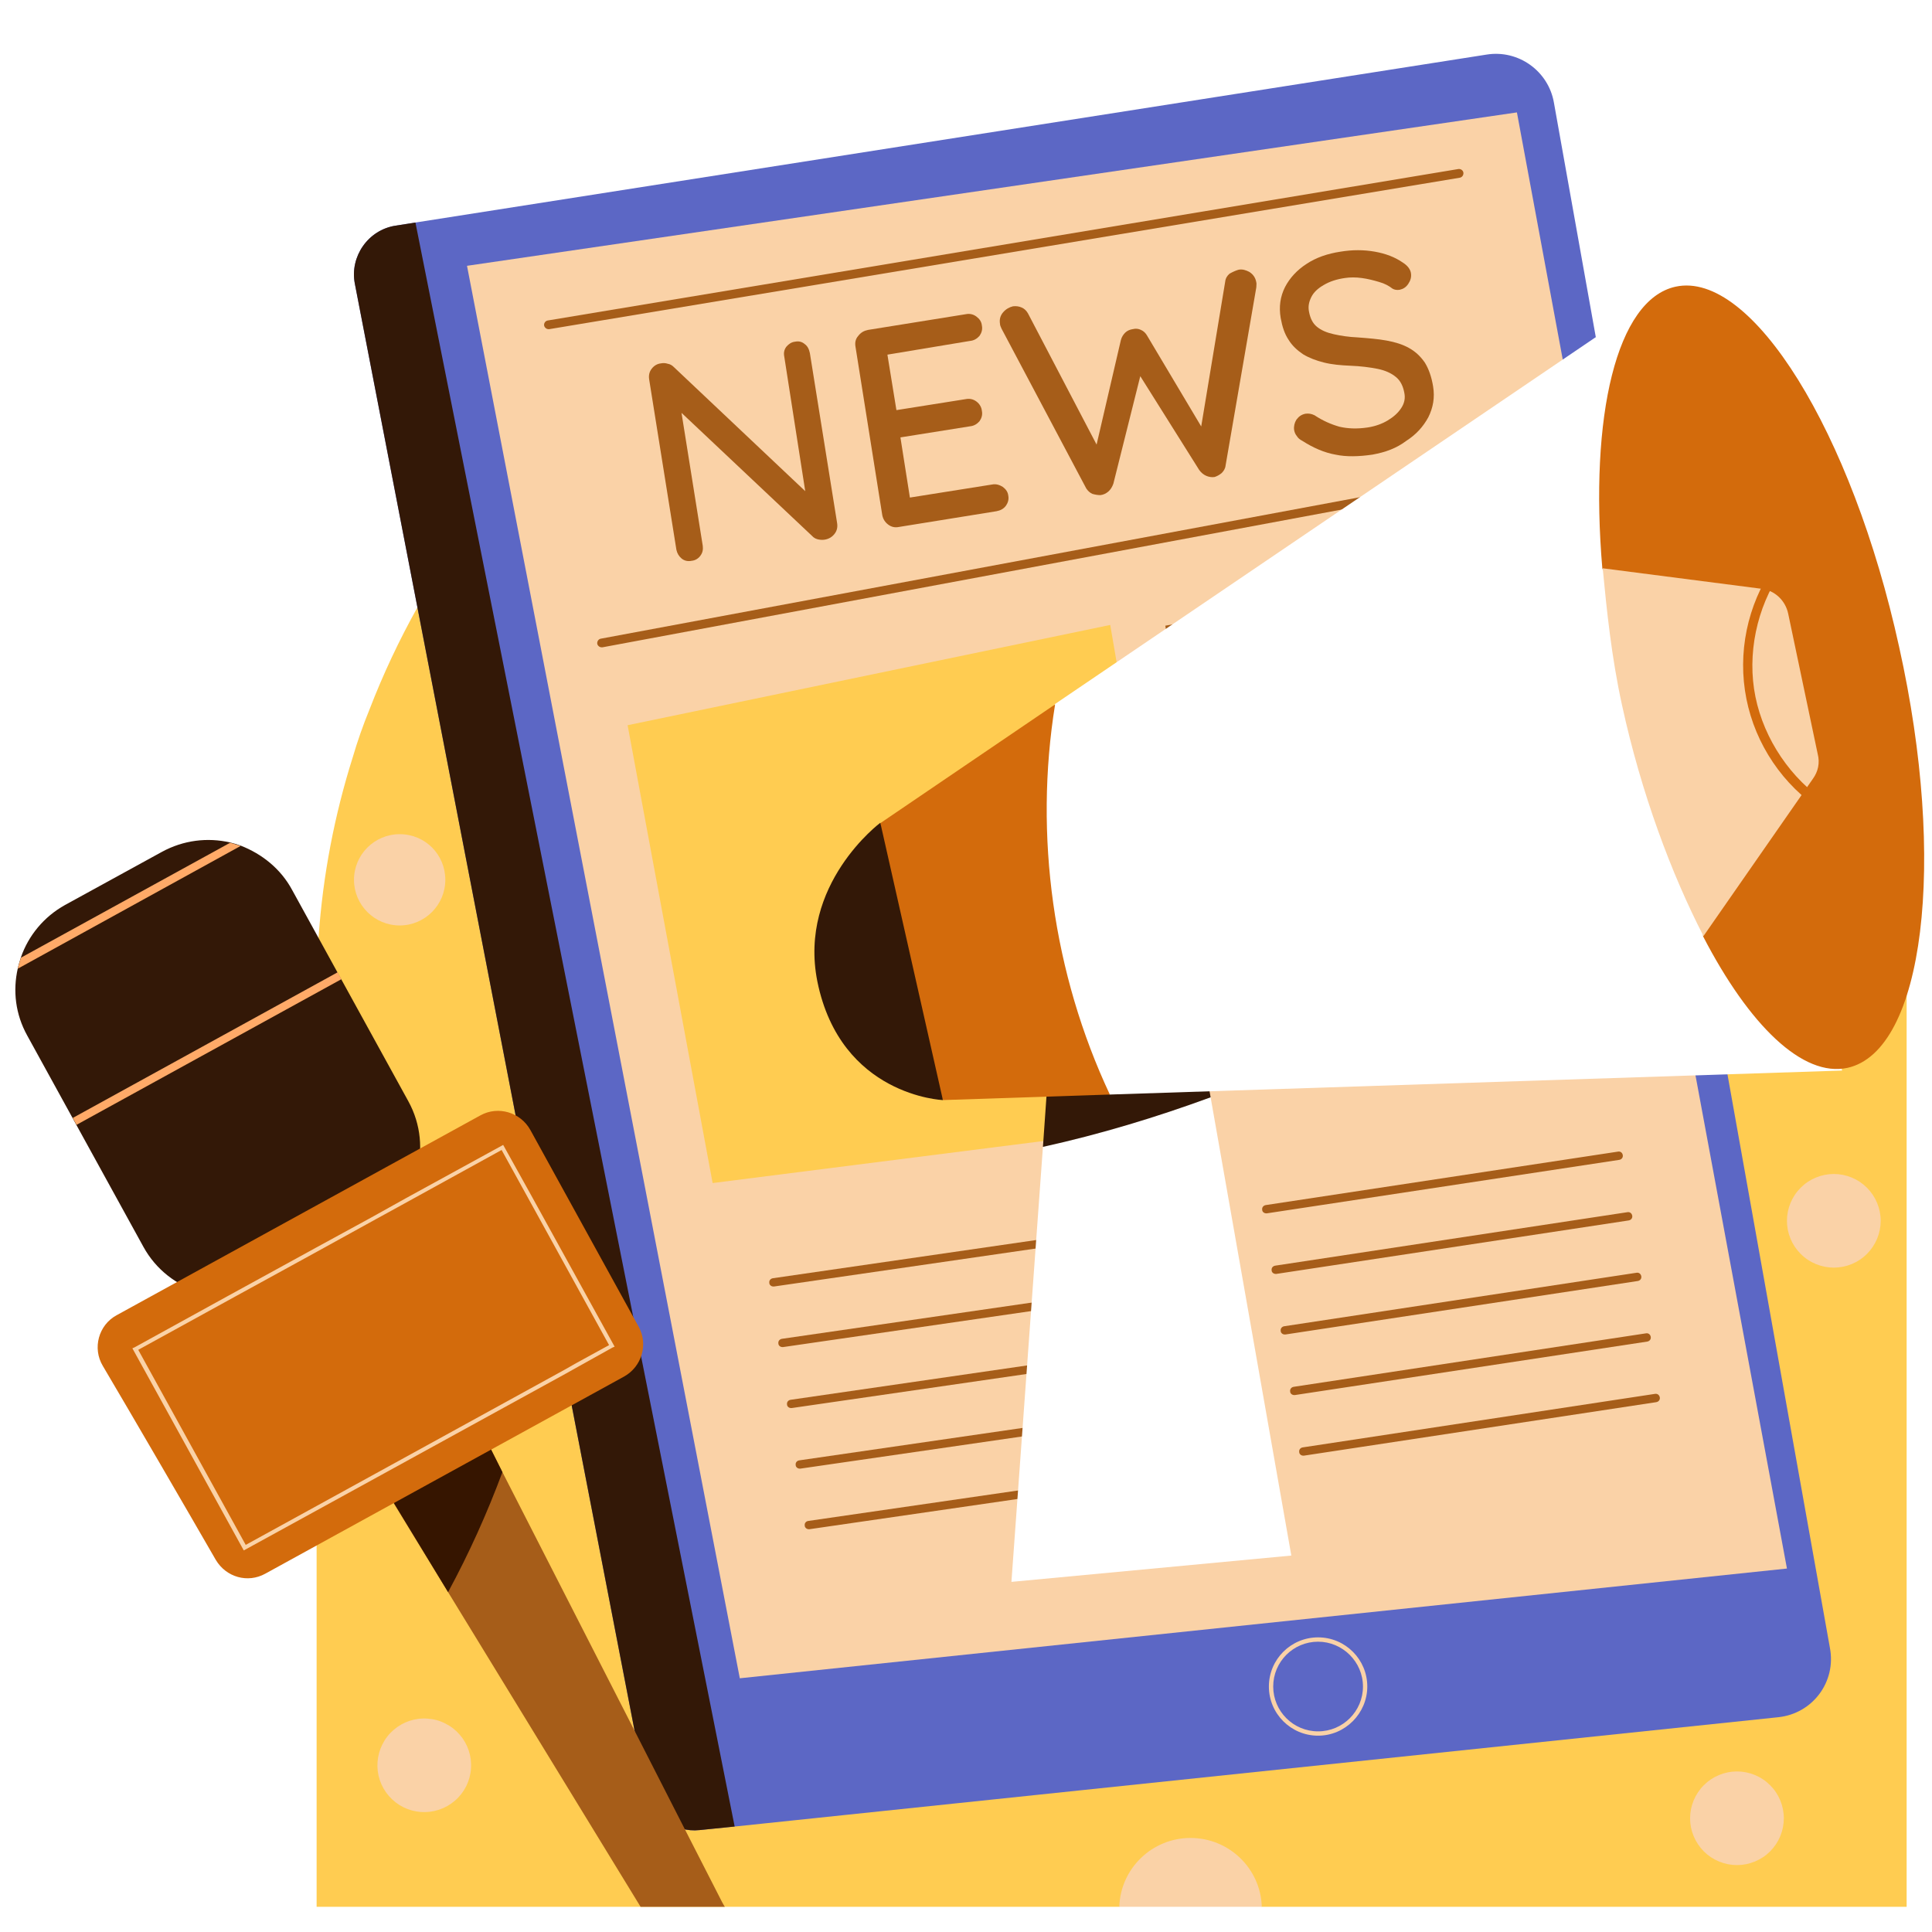 <svg xmlns="http://www.w3.org/2000/svg" xmlns:xlink="http://www.w3.org/1999/xlink" width="200" zoomAndPan="magnify" viewBox="0 0 150 150" height="200" preserveAspectRatio="xMidYMid meet" version="1.0"><rect x="-15" width="180" fill="#ffffff" y="-15" height="180" fill-opacity="1"/><rect x="-15" width="180" fill="#ffffff" y="-15" height="180" fill-opacity="1"/><path fill="#ffffff" d="M 24.215 152.195 C 21.922 152.195 20.059 150.332 20.059 148.043 L 20.059 126.574 C 19.66 126.637 19.262 126.664 18.863 126.664 C 16.359 126.664 14.035 125.32 12.812 123.184 C 10.52 119.215 6.332 112.008 4.07 108.191 C 3.094 106.539 2.816 104.617 3.336 102.785 C 3.828 100.953 5.078 99.395 6.73 98.48 L 6.945 98.355 L -1.859 82.414 C -3.203 79.941 -3.633 77.07 -3.02 74.293 C -2.93 73.895 -2.805 73.438 -2.652 72.98 C -1.707 70.293 0.191 68.031 2.695 66.656 L 10.215 62.535 C 13.09 60.949 16.664 60.672 19.719 61.773 C 20.395 62.016 21.035 62.32 21.645 62.688 C 22.043 60.949 22.5 59.238 23.02 57.527 C 23.418 56.273 23.879 54.961 24.367 53.617 C 25.312 51.176 26.414 48.762 27.637 46.41 L 23.145 22.836 C 22.746 20.73 23.203 18.5 24.457 16.758 C 25.68 14.988 27.637 13.797 29.746 13.461 L 31.305 13.215 L 114.441 0.145 C 114.898 0.086 115.359 0.055 115.816 0.055 C 120.062 0.055 123.672 3.078 124.434 7.262 L 126.543 19.109 C 127.277 18.684 128.074 18.379 128.898 18.195 C 129.477 18.07 130.059 18.012 130.641 18.012 C 140.086 18.012 147.785 33.738 151.211 49.344 C 153.625 60.367 153.867 70.996 151.852 77.926 L 151.852 148.043 C 151.852 150.332 149.988 152.195 147.695 152.195 Z M 24.215 152.195 " fill-opacity="1" fill-rule="nonzero"/><path fill="#ffcc51" d="M 148.031 77.195 L 148.031 148.043 L 97.965 148.043 L 92.434 145.691 L 86.902 148.043 L 24.582 148.043 L 24.582 77.102 C 24.582 76.859 24.582 76.645 24.582 76.398 C 24.582 76.277 24.582 76.156 24.582 76.035 C 24.609 74.934 24.641 73.836 24.734 72.766 C 25.07 67.91 25.984 63.238 27.391 58.781 C 27.758 57.527 28.188 56.305 28.676 55.113 C 29.746 52.336 31 49.68 32.434 47.113 C 33.75 44.73 35.246 42.441 36.867 40.273 C 37.691 39.176 38.547 38.105 39.434 37.066 C 39.648 36.793 39.895 36.547 40.105 36.273 C 42.246 33.859 44.539 31.633 47.016 29.586 C 47.441 29.219 47.902 28.883 48.328 28.516 C 49.367 27.723 50.406 26.957 51.477 26.227 C 51.996 25.859 52.547 25.523 53.066 25.156 C 54.352 24.363 55.633 23.57 56.949 22.867 C 57.008 22.836 57.07 22.805 57.164 22.773 C 57.773 22.438 58.414 22.133 59.027 21.828 C 63.121 19.812 67.461 18.227 71.984 17.156 C 76.57 16.059 81.371 15.477 86.289 15.477 C 89.652 15.477 92.953 15.75 96.164 16.27 C 100.441 16.941 104.539 18.07 108.48 19.57 C 110.469 20.332 112.422 21.188 114.289 22.164 C 116.609 23.324 118.844 24.668 120.98 26.105 C 121.469 26.441 121.961 26.777 122.418 27.113 C 123.09 27.57 123.73 28.059 124.344 28.578 C 124.59 28.762 124.832 28.945 125.078 29.156 C 125.109 29.156 125.109 29.188 125.137 29.219 C 126.82 30.562 128.41 32.027 129.938 33.555 C 130.457 34.074 131.008 34.625 131.496 35.172 C 132.84 36.609 134.094 38.105 135.285 39.664 C 137.852 42.992 140.055 46.562 141.887 50.383 C 142.773 52.215 143.57 54.105 144.273 56.031 C 144.273 56.062 144.301 56.121 144.332 56.184 C 144.363 56.246 144.395 56.336 144.395 56.398 C 144.578 56.887 144.762 57.375 144.914 57.863 C 144.914 57.895 144.945 57.926 144.945 57.953 C 144.977 58.047 145.004 58.137 145.035 58.23 C 145.066 58.32 145.098 58.414 145.129 58.504 C 145.434 59.422 145.707 60.336 145.922 61.285 C 145.953 61.406 145.984 61.527 146.016 61.648 C 146.379 62.965 146.656 64.336 146.93 65.68 C 146.961 65.805 146.992 65.926 146.992 66.047 C 147.297 67.637 147.512 69.254 147.664 70.871 C 147.664 70.996 147.695 71.148 147.695 71.27 C 147.785 72.125 147.848 72.98 147.879 73.836 C 147.879 73.957 147.91 74.109 147.91 74.23 C 147.938 74.844 147.969 75.453 147.969 76.062 C 147.969 76.188 147.969 76.309 147.969 76.43 C 148.031 76.734 148.031 76.949 148.031 77.195 Z M 148.031 77.195 " fill-opacity="1" fill-rule="nonzero"/><path fill="#fad2a7" d="M 34.574 68.309 C 34.574 70.262 32.984 71.852 31.031 71.852 C 29.074 71.852 27.484 70.262 27.484 68.309 C 27.484 66.352 29.074 64.766 31.031 64.766 C 33.016 64.766 34.574 66.352 34.574 68.309 Z M 34.574 68.309 " fill-opacity="1" fill-rule="nonzero"/><path fill="#fad2a7" d="M 97.965 148.043 L 86.902 148.043 C 86.992 145.078 89.438 142.699 92.434 142.699 C 95.43 142.699 97.875 145.078 97.965 148.043 Z M 97.965 148.043 " fill-opacity="1" fill-rule="nonzero"/><path fill="#fad2a7" d="M 138.496 141.172 C 138.496 141.652 138.402 142.117 138.219 142.562 C 138.035 143.008 137.77 143.398 137.43 143.742 C 137.09 144.082 136.695 144.344 136.25 144.527 C 135.805 144.711 135.34 144.805 134.859 144.805 C 134.375 144.805 133.91 144.711 133.465 144.527 C 133.02 144.344 132.625 144.082 132.285 143.742 C 131.945 143.398 131.684 143.008 131.496 142.562 C 131.312 142.117 131.219 141.652 131.219 141.172 C 131.219 140.688 131.312 140.227 131.496 139.781 C 131.684 139.336 131.945 138.941 132.285 138.602 C 132.625 138.262 133.02 137.996 133.465 137.812 C 133.91 137.629 134.375 137.535 134.859 137.535 C 135.34 137.535 135.805 137.629 136.25 137.812 C 136.695 137.996 137.09 138.262 137.43 138.602 C 137.77 138.941 138.035 139.336 138.219 139.781 C 138.402 140.227 138.496 140.688 138.496 141.172 Z M 138.496 141.172 " fill-opacity="1" fill-rule="nonzero"/><path fill="#fad2a7" d="M 146.016 94.785 C 146.016 95.266 145.922 95.73 145.738 96.176 C 145.551 96.621 145.289 97.012 144.949 97.352 C 144.609 97.695 144.215 97.957 143.77 98.141 C 143.324 98.324 142.859 98.418 142.375 98.418 C 141.895 98.418 141.43 98.324 140.984 98.141 C 140.539 97.957 140.145 97.695 139.805 97.352 C 139.465 97.012 139.199 96.621 139.016 96.176 C 138.832 95.73 138.738 95.266 138.738 94.785 C 138.738 94.301 138.832 93.84 139.016 93.395 C 139.199 92.949 139.465 92.555 139.805 92.215 C 140.145 91.875 140.539 91.609 140.984 91.426 C 141.43 91.242 141.895 91.148 142.375 91.148 C 142.859 91.148 143.324 91.242 143.77 91.426 C 144.215 91.609 144.609 91.875 144.949 92.215 C 145.289 92.555 145.551 92.949 145.738 93.395 C 145.922 93.84 146.016 94.301 146.016 94.785 Z M 146.016 94.785 " fill-opacity="1" fill-rule="nonzero"/><path fill="#fad2a7" d="M 33.199 133.434 C 33.68 133.465 34.137 133.59 34.566 133.809 C 35 134.023 35.371 134.312 35.688 134.676 C 36.004 135.039 36.238 135.449 36.391 135.906 C 36.543 136.363 36.602 136.836 36.566 137.316 C 36.535 137.797 36.41 138.25 36.195 138.684 C 35.977 139.113 35.688 139.488 35.324 139.801 C 34.957 140.117 34.547 140.352 34.09 140.504 C 33.633 140.656 33.164 140.715 32.684 140.684 C 32.203 140.648 31.746 140.523 31.312 140.309 C 30.883 140.094 30.508 139.801 30.191 139.438 C 29.875 139.074 29.641 138.664 29.488 138.207 C 29.336 137.75 29.277 137.281 29.312 136.801 C 29.348 136.32 29.473 135.863 29.688 135.434 C 29.902 135 30.191 134.629 30.559 134.312 C 30.922 133.996 31.332 133.762 31.789 133.609 C 32.246 133.457 32.719 133.398 33.199 133.434 Z M 33.199 133.434 " fill-opacity="1" fill-rule="nonzero"/><path fill="#5c67c5" d="M 138.066 133.324 L 57.039 141.812 L 54.32 142.086 C 52.363 142.301 50.559 140.957 50.164 139.004 L 27.547 22.012 C 27.148 19.906 28.586 17.859 30.691 17.523 L 32.254 17.277 L 115.418 4.238 C 117.895 3.84 120.219 5.52 120.645 7.965 L 142.07 127.918 C 142.59 130.574 140.727 133.047 138.066 133.324 Z M 138.066 133.324 " fill-opacity="1" fill-rule="nonzero"/><path fill="#fad2a7" d="M 36.258 20.637 L 57.438 130.301 L 138.738 121.781 L 117.773 8.727 Z M 36.258 20.637 " fill-opacity="1" fill-rule="nonzero"/><path fill="#a65d19" d="M 61.715 26.531 C 62.023 26.469 62.266 26.531 62.48 26.715 C 62.695 26.867 62.816 27.113 62.879 27.418 L 64.988 40.578 C 65.047 40.914 64.988 41.191 64.805 41.434 C 64.621 41.68 64.375 41.832 64.07 41.891 C 63.918 41.922 63.766 41.922 63.582 41.891 C 63.398 41.859 63.273 41.801 63.152 41.707 L 52.301 31.477 L 52.762 31.113 L 54.562 42.379 C 54.594 42.656 54.562 42.898 54.379 43.145 C 54.227 43.359 53.984 43.512 53.707 43.539 C 53.402 43.602 53.129 43.539 52.914 43.359 C 52.699 43.176 52.578 42.961 52.516 42.688 L 50.406 29.492 C 50.348 29.156 50.406 28.883 50.59 28.637 C 50.773 28.395 51.02 28.242 51.324 28.211 C 51.477 28.18 51.66 28.18 51.844 28.242 C 52.027 28.273 52.18 28.363 52.301 28.484 L 62.91 38.504 L 62.633 38.867 L 60.891 27.691 C 60.828 27.387 60.891 27.141 61.043 26.93 C 61.227 26.715 61.441 26.562 61.715 26.531 Z M 61.715 26.531 " fill-opacity="1" fill-rule="nonzero"/><path fill="#a65d19" d="M 67.402 25.613 L 74.98 24.395 C 75.285 24.332 75.562 24.395 75.809 24.578 C 76.051 24.762 76.203 24.973 76.234 25.277 C 76.297 25.586 76.203 25.859 76.051 26.074 C 75.867 26.285 75.625 26.441 75.316 26.469 L 68.684 27.57 L 68.84 27.172 L 69.633 32.059 L 69.387 31.875 L 74.98 30.988 C 75.285 30.93 75.562 30.988 75.809 31.172 C 76.051 31.355 76.203 31.602 76.234 31.906 C 76.297 32.211 76.203 32.484 76.051 32.699 C 75.867 32.914 75.625 33.066 75.316 33.098 L 69.754 33.984 L 69.879 33.77 L 70.672 38.809 L 70.488 38.656 L 77.027 37.617 C 77.336 37.555 77.609 37.648 77.855 37.801 C 78.098 37.984 78.25 38.195 78.281 38.473 C 78.344 38.777 78.25 39.051 78.098 39.266 C 77.914 39.512 77.672 39.633 77.367 39.691 L 69.785 40.914 C 69.48 40.977 69.203 40.914 68.961 40.73 C 68.715 40.547 68.562 40.305 68.5 40 L 66.422 26.93 C 66.363 26.594 66.422 26.316 66.637 26.074 C 66.852 25.797 67.098 25.676 67.402 25.613 Z M 67.402 25.613 " fill-opacity="1" fill-rule="nonzero"/><path fill="#a65d19" d="M 96.164 20.941 C 96.469 20.883 96.742 20.973 97.02 21.125 C 97.293 21.309 97.477 21.555 97.539 21.922 C 97.57 22.012 97.539 22.164 97.539 22.316 L 95.152 36.152 C 95.125 36.395 95 36.578 94.848 36.73 C 94.664 36.883 94.48 36.977 94.297 37.035 C 94.086 37.066 93.871 37.035 93.656 36.945 C 93.441 36.852 93.258 36.699 93.105 36.488 L 88.367 28.945 L 88.582 29.004 L 86.441 37.555 C 86.352 37.801 86.23 38.012 86.047 38.168 C 85.863 38.32 85.68 38.41 85.434 38.441 C 85.25 38.441 85.039 38.41 84.824 38.348 C 84.609 38.258 84.457 38.105 84.336 37.922 L 77.762 25.523 C 77.703 25.371 77.641 25.277 77.641 25.156 C 77.578 24.789 77.672 24.484 77.887 24.242 C 78.098 23.996 78.375 23.844 78.648 23.781 C 78.895 23.754 79.109 23.781 79.32 23.875 C 79.535 23.965 79.688 24.117 79.812 24.332 L 85.402 35.02 L 85.008 35.082 L 87.023 26.41 C 87.086 26.164 87.207 25.98 87.359 25.828 C 87.512 25.676 87.727 25.586 87.941 25.555 C 88.184 25.492 88.398 25.523 88.582 25.613 C 88.797 25.707 88.949 25.859 89.07 26.074 L 93.473 33.465 L 93.168 33.676 L 95.125 21.859 C 95.152 21.613 95.277 21.402 95.461 21.25 C 95.734 21.094 95.949 21.004 96.164 20.941 Z M 96.164 20.941 " fill-opacity="1" fill-rule="nonzero"/><path fill="#a65d19" d="M 106.555 35.297 C 105.516 35.449 104.539 35.48 103.684 35.297 C 102.824 35.145 101.969 34.777 101.113 34.227 C 100.93 34.137 100.777 34.012 100.688 33.859 C 100.562 33.707 100.504 33.555 100.473 33.371 C 100.441 33.098 100.504 32.82 100.656 32.578 C 100.84 32.332 101.055 32.18 101.359 32.121 C 101.602 32.09 101.816 32.121 102.062 32.242 C 102.703 32.668 103.344 32.945 103.988 33.129 C 104.629 33.281 105.363 33.312 106.188 33.188 C 106.77 33.098 107.289 32.914 107.746 32.641 C 108.207 32.363 108.543 32.059 108.785 31.691 C 109.031 31.324 109.121 30.93 109.031 30.5 C 108.938 29.98 108.727 29.555 108.391 29.281 C 108.023 28.973 107.562 28.762 106.953 28.637 C 106.34 28.516 105.637 28.426 104.844 28.395 C 104.078 28.363 103.406 28.301 102.797 28.148 C 102.184 27.996 101.633 27.785 101.176 27.508 C 100.719 27.203 100.32 26.836 100.043 26.379 C 99.738 25.922 99.555 25.371 99.434 24.699 C 99.281 23.812 99.402 23.02 99.77 22.285 C 100.137 21.586 100.688 20.973 101.449 20.484 C 102.184 19.996 103.07 19.691 104.078 19.539 C 104.996 19.387 105.883 19.387 106.738 19.539 C 107.594 19.691 108.297 19.965 108.879 20.363 C 109.273 20.605 109.52 20.914 109.551 21.25 C 109.582 21.523 109.52 21.766 109.336 22.043 C 109.152 22.316 108.938 22.438 108.664 22.5 C 108.449 22.531 108.266 22.5 108.113 22.41 C 107.84 22.195 107.504 22.012 107.074 21.891 C 106.648 21.766 106.188 21.645 105.73 21.586 C 105.27 21.523 104.812 21.523 104.414 21.586 C 103.773 21.676 103.223 21.859 102.766 22.133 C 102.336 22.379 102 22.684 101.816 23.051 C 101.633 23.418 101.543 23.781 101.633 24.211 C 101.727 24.699 101.91 25.098 102.246 25.371 C 102.582 25.645 103.008 25.828 103.559 25.949 C 104.109 26.074 104.723 26.164 105.395 26.195 C 106.219 26.258 106.984 26.316 107.656 26.441 C 108.328 26.562 108.91 26.746 109.398 27.02 C 109.887 27.293 110.285 27.66 110.621 28.148 C 110.926 28.637 111.141 29.25 111.262 29.98 C 111.414 30.867 111.262 31.66 110.895 32.395 C 110.496 33.129 109.949 33.738 109.184 34.227 C 108.418 34.809 107.562 35.113 106.555 35.297 Z M 106.555 35.297 " fill-opacity="1" fill-rule="nonzero"/><path fill="#a65d19" d="M 42.582 25.555 C 42.43 25.555 42.277 25.434 42.246 25.277 C 42.215 25.098 42.34 24.914 42.523 24.883 L 113.219 13.125 C 113.402 13.094 113.586 13.215 113.617 13.398 C 113.645 13.582 113.523 13.766 113.34 13.797 L 42.645 25.555 C 42.645 25.555 42.613 25.555 42.582 25.555 Z M 42.582 25.555 " fill-opacity="1" fill-rule="nonzero"/><path fill="#a65d19" d="M 46.711 50.258 C 46.555 50.258 46.402 50.137 46.371 49.984 C 46.344 49.801 46.465 49.617 46.648 49.586 L 117.102 36.457 C 117.281 36.426 117.465 36.547 117.496 36.73 C 117.527 36.914 117.406 37.098 117.223 37.129 L 46.77 50.258 C 46.77 50.258 46.738 50.258 46.711 50.258 Z M 46.711 50.258 " fill-opacity="1" fill-rule="nonzero"/><path fill="#ffcc51" d="M 48.727 56.305 L 55.328 91.852 L 92.801 87.09 L 86.199 48.52 Z M 48.727 56.305 " fill-opacity="1" fill-rule="nonzero"/><path fill="#a65d19" d="M 93.016 62.504 C 92.863 62.504 92.738 62.383 92.711 62.23 C 92.68 62.047 92.801 61.895 92.984 61.863 L 120.309 57.617 C 120.492 57.59 120.645 57.711 120.676 57.895 C 120.707 58.078 120.586 58.23 120.402 58.262 L 93.074 62.504 C 93.047 62.504 93.047 62.504 93.016 62.504 Z M 93.016 62.504 " fill-opacity="1" fill-rule="nonzero"/><path fill="#a65d19" d="M 93.75 67.207 C 93.594 67.207 93.473 67.086 93.441 66.934 C 93.41 66.75 93.535 66.598 93.719 66.566 L 121.043 62.32 C 121.227 62.293 121.379 62.414 121.41 62.598 C 121.441 62.781 121.316 62.934 121.133 62.965 L 93.809 67.207 C 93.777 67.207 93.777 67.207 93.75 67.207 Z M 93.75 67.207 " fill-opacity="1" fill-rule="nonzero"/><path fill="#a65d19" d="M 94.48 71.91 C 94.328 71.91 94.207 71.789 94.176 71.637 C 94.145 71.453 94.27 71.301 94.449 71.27 L 121.777 67.023 C 121.961 66.992 122.113 67.117 122.145 67.301 C 122.172 67.484 122.051 67.637 121.867 67.664 L 94.543 71.91 C 94.512 71.91 94.512 71.91 94.48 71.91 Z M 94.48 71.91 " fill-opacity="1" fill-rule="nonzero"/><path fill="#a65d19" d="M 95.215 76.613 C 95.062 76.613 94.941 76.492 94.91 76.34 C 94.879 76.156 95 76.004 95.184 75.973 L 122.508 71.727 C 122.691 71.695 122.848 71.82 122.875 72.004 C 122.906 72.188 122.785 72.34 122.602 72.367 L 95.277 76.613 C 95.246 76.613 95.246 76.613 95.215 76.613 Z M 95.215 76.613 " fill-opacity="1" fill-rule="nonzero"/><path fill="#a65d19" d="M 95.949 81.316 C 95.797 81.316 95.672 81.195 95.645 81.043 C 95.613 80.859 95.734 80.707 95.918 80.676 L 123.242 76.43 C 123.426 76.398 123.578 76.523 123.609 76.707 C 123.641 76.887 123.52 77.043 123.336 77.07 L 96.012 81.316 C 95.98 81.316 95.98 81.316 95.949 81.316 Z M 95.949 81.316 " fill-opacity="1" fill-rule="nonzero"/><path fill="#a65d19" d="M 60.035 99.883 C 59.883 99.883 59.73 99.762 59.73 99.609 C 59.699 99.426 59.82 99.273 60.004 99.242 L 87.359 95.273 C 87.543 95.242 87.695 95.363 87.727 95.547 C 87.758 95.73 87.637 95.883 87.453 95.914 L 60.098 99.883 C 60.066 99.883 60.066 99.883 60.035 99.883 Z M 60.035 99.883 " fill-opacity="1" fill-rule="nonzero"/><path fill="#a65d19" d="M 60.738 104.586 C 60.586 104.586 60.434 104.465 60.434 104.312 C 60.402 104.129 60.523 103.977 60.707 103.945 L 88.062 99.977 C 88.246 99.945 88.398 100.066 88.43 100.25 C 88.461 100.434 88.34 100.586 88.156 100.617 L 60.801 104.586 C 60.77 104.586 60.738 104.586 60.738 104.586 Z M 60.738 104.586 " fill-opacity="1" fill-rule="nonzero"/><path fill="#a65d19" d="M 61.41 109.32 C 61.258 109.32 61.105 109.199 61.105 109.047 C 61.074 108.863 61.195 108.711 61.379 108.68 L 88.734 104.707 C 88.918 104.68 89.07 104.801 89.102 104.984 C 89.133 105.168 89.012 105.32 88.828 105.352 L 61.473 109.32 C 61.441 109.32 61.441 109.32 61.41 109.32 Z M 61.41 109.32 " fill-opacity="1" fill-rule="nonzero"/><path fill="#a65d19" d="M 62.082 114.023 C 61.93 114.023 61.777 113.902 61.777 113.746 C 61.746 113.566 61.871 113.41 62.051 113.383 L 89.406 109.41 C 89.59 109.383 89.746 109.504 89.773 109.688 C 89.805 109.871 89.684 110.023 89.5 110.055 L 62.145 114.023 C 62.113 114.023 62.113 114.023 62.082 114.023 Z M 62.082 114.023 " fill-opacity="1" fill-rule="nonzero"/><path fill="#a65d19" d="M 62.785 118.727 C 62.633 118.727 62.48 118.602 62.48 118.449 C 62.449 118.266 62.57 118.113 62.754 118.086 L 90.109 114.113 C 90.293 114.082 90.445 114.207 90.477 114.391 C 90.508 114.574 90.387 114.727 90.203 114.754 L 62.848 118.727 C 62.816 118.727 62.785 118.727 62.785 118.727 Z M 62.785 118.727 " fill-opacity="1" fill-rule="nonzero"/><path fill="#a65d19" d="M 98.301 94.203 C 98.148 94.203 97.996 94.082 97.996 93.93 C 97.965 93.746 98.09 93.594 98.273 93.562 L 125.629 89.41 C 125.812 89.379 125.965 89.5 125.992 89.684 C 126.023 89.867 125.902 90.02 125.719 90.051 L 98.363 94.203 C 98.332 94.203 98.332 94.203 98.301 94.203 Z M 98.301 94.203 " fill-opacity="1" fill-rule="nonzero"/><path fill="#a65d19" d="M 99.035 98.906 C 98.883 98.906 98.73 98.785 98.73 98.633 C 98.699 98.449 98.82 98.297 99.004 98.266 L 126.359 94.113 C 126.543 94.082 126.695 94.203 126.727 94.387 C 126.758 94.57 126.637 94.723 126.453 94.754 L 99.098 98.906 C 99.066 98.906 99.035 98.906 99.035 98.906 Z M 99.035 98.906 " fill-opacity="1" fill-rule="nonzero"/><path fill="#a65d19" d="M 99.738 103.609 C 99.586 103.609 99.434 103.488 99.434 103.336 C 99.402 103.152 99.523 103 99.707 102.969 L 127.062 98.816 C 127.246 98.785 127.398 98.906 127.43 99.09 C 127.461 99.273 127.34 99.426 127.156 99.457 L 99.801 103.609 C 99.77 103.609 99.77 103.609 99.738 103.609 Z M 99.738 103.609 " fill-opacity="1" fill-rule="nonzero"/><path fill="#a65d19" d="M 100.473 108.312 C 100.32 108.312 100.168 108.191 100.168 108.039 C 100.137 107.855 100.258 107.703 100.441 107.672 L 127.797 103.52 C 127.98 103.488 128.133 103.609 128.164 103.793 C 128.195 103.977 128.074 104.129 127.891 104.16 L 100.535 108.312 C 100.504 108.312 100.473 108.312 100.473 108.312 Z M 100.473 108.312 " fill-opacity="1" fill-rule="nonzero"/><path fill="#a65d19" d="M 101.176 113.016 C 101.023 113.016 100.871 112.895 100.871 112.738 C 100.84 112.559 100.961 112.402 101.145 112.375 L 128.5 108.219 C 128.684 108.191 128.836 108.312 128.867 108.496 C 128.898 108.68 128.773 108.832 128.594 108.863 L 101.238 113.016 C 101.207 113.016 101.207 113.016 101.176 113.016 Z M 101.176 113.016 " fill-opacity="1" fill-rule="nonzero"/><path fill="#a65d19" d="M 90.477 48.578 L 91.73 57.07 L 119.484 51.938 L 118.047 43.633 Z M 90.477 48.578 " fill-opacity="1" fill-rule="nonzero"/><path fill="#fad2a7" d="M 102.336 134.758 C 100.227 134.758 98.516 133.047 98.516 130.941 C 98.516 128.832 100.227 127.125 102.336 127.125 C 104.445 127.125 106.156 128.832 106.156 130.941 C 106.156 133.016 104.445 134.758 102.336 134.758 Z M 102.336 127.461 C 100.41 127.461 98.852 129.016 98.852 130.941 C 98.852 132.863 100.41 134.422 102.336 134.422 C 104.262 134.422 105.82 132.863 105.82 130.941 C 105.82 129.016 104.23 127.461 102.336 127.461 Z M 102.336 127.461 " fill-opacity="1" fill-rule="nonzero"/><path fill="#331807" d="M 57.039 141.812 L 54.32 142.086 C 52.363 142.301 50.559 140.957 50.164 139.004 L 27.547 22.012 C 27.148 19.906 28.586 17.859 30.691 17.523 L 32.254 17.277 Z M 57.039 141.812 " fill-opacity="1" fill-rule="nonzero"/><path fill="#ffffff" d="M 100.258 120.773 L 78.527 122.816 L 80.973 89.043 L 83.754 81.438 L 91.059 80.734 L 93.992 85.195 Z M 100.258 120.773 " fill-opacity="1" fill-rule="nonzero"/><path fill="#331807" d="M 93.992 85.195 C 89.746 86.754 85.402 88.066 80.973 89.043 L 81.492 81.652 L 93.168 80.555 Z M 93.992 85.195 " fill-opacity="1" fill-rule="nonzero"/><path fill="#ffffff" d="M 143.02 83.117 L 86.168 84.98 L 77.855 81.773 L 73.207 64.766 L 81.918 54.656 L 128.594 22.988 Z M 143.02 83.117 " fill-opacity="1" fill-rule="nonzero"/><path fill="#d36b0c" d="M 143.445 82.906 C 139.961 83.668 135.805 79.605 132.23 72.703 L 131.711 56.121 L 124.406 44.152 C 123.395 32.305 125.504 23.262 130.09 22.258 C 135.988 20.973 143.781 33.492 147.449 50.23 C 151.18 66.965 149.375 81.59 143.445 82.906 Z M 143.445 82.906 " fill-opacity="1" fill-rule="nonzero"/><path fill="#d36b0c" d="M 86.168 84.98 L 73.207 85.41 L 68.992 75.516 L 68.348 63.91 L 81.918 54.688 C 80.27 64.887 81.766 75.605 86.168 84.98 Z M 86.168 84.98 " fill-opacity="1" fill-rule="nonzero"/><path fill="#fad2a7" d="M 140.758 60.457 L 132.258 72.676 C 129.785 67.879 127.43 61.621 125.934 54.75 C 125.109 50.992 124.742 47.328 124.434 44.121 L 136.754 45.711 C 137.793 45.832 138.617 46.625 138.832 47.633 L 141.125 58.535 C 141.309 59.238 141.152 59.91 140.758 60.457 Z M 140.758 60.457 " fill-opacity="1" fill-rule="nonzero"/><path fill="#d36b0c" d="M 141.461 62.934 C 138.434 60.977 136.293 57.801 135.59 54.258 C 134.887 50.719 135.652 46.992 137.699 44 L 138.281 44.395 C 136.387 47.176 135.621 50.809 136.293 54.105 C 136.965 57.406 139.047 60.488 141.855 62.32 Z M 141.461 62.934 " fill-opacity="1" fill-rule="nonzero"/><path fill="#331807" d="M 73.207 85.41 L 68.348 63.879 C 68.348 63.879 61.961 68.645 63.457 76.188 C 65.262 85.102 73.207 85.41 73.207 85.41 Z M 73.207 85.41 " fill-opacity="1" fill-rule="nonzero"/><path fill="#331807" d="M 22.684 69.102 L 31.703 85.5 C 33.688 89.105 32.344 93.652 28.77 95.609 L 21.25 99.73 C 17.641 101.715 13.09 100.371 11.133 96.801 L 2.113 80.398 C 1.199 78.75 0.984 76.918 1.383 75.18 C 1.441 74.902 1.535 74.629 1.625 74.324 C 2.207 72.645 3.398 71.18 5.051 70.262 L 12.566 66.141 C 14.25 65.223 16.113 65.008 17.855 65.406 C 18.133 65.469 18.406 65.559 18.68 65.652 C 20.332 66.293 21.801 67.453 22.684 69.102 Z M 22.684 69.102 " fill-opacity="1" fill-rule="nonzero"/><path fill="#ffaa68" d="M 5.648 86.797 L 26.215 75.488 L 26.508 76.023 L 5.941 87.332 Z M 5.648 86.797 " fill-opacity="1" fill-rule="nonzero"/><path fill="#ffaa68" d="M 18.68 65.68 L 1.383 75.207 C 1.441 74.934 1.535 74.66 1.625 74.355 L 17.855 65.438 C 18.133 65.496 18.406 65.59 18.68 65.68 Z M 18.68 65.68 " fill-opacity="1" fill-rule="nonzero"/><path fill="#a65d19" d="M 56.277 148.043 L 49.734 148.043 L 34.789 123.613 L 30.57 116.711 L 29.809 115.426 L 37.539 111.367 L 38.121 112.527 L 39.008 114.297 L 49.277 134.391 L 53.188 142.055 L 56.062 147.676 L 56.215 147.949 Z M 56.277 148.043 " fill-opacity="1" fill-rule="nonzero"/><path fill="#361500" d="M 39.008 114.297 C 37.816 117.504 36.41 120.617 34.789 123.613 L 29.809 115.426 L 37.539 111.367 Z M 39.008 114.297 " fill-opacity="1" fill-rule="nonzero"/><path fill="#d36b0c" d="M 9.055 102.113 L 37.297 86.598 C 38.672 85.836 40.414 86.355 41.176 87.73 L 49.582 103 C 50.348 104.371 49.828 106.113 48.453 106.875 L 20.605 122.176 C 19.23 122.941 17.551 122.453 16.754 121.109 C 14.555 117.289 10.277 109.93 7.984 106.051 C 7.16 104.68 7.648 102.875 9.055 102.113 Z M 9.055 102.113 " fill-opacity="1" fill-rule="nonzero"/><path fill="#fad2a7" d="M 41.238 92.797 L 39.066 88.891 L 31.488 93.043 L 28.859 94.508 L 24.551 96.859 L 17.641 100.648 L 10.43 104.617 L 10.277 104.68 L 18.926 120.375 L 24.551 117.289 L 43.898 106.664 L 44.938 106.082 L 47.566 104.617 L 47.719 104.555 Z M 44.723 105.84 L 43.867 106.328 L 24.582 116.922 L 19.078 119.945 L 10.734 104.801 L 18.344 100.617 L 24.582 97.195 L 29.227 94.633 L 31.121 93.594 L 38.945 89.285 L 41.422 93.777 L 47.289 104.434 Z M 44.723 105.84 " fill-opacity="1" fill-rule="nonzero"/></svg>